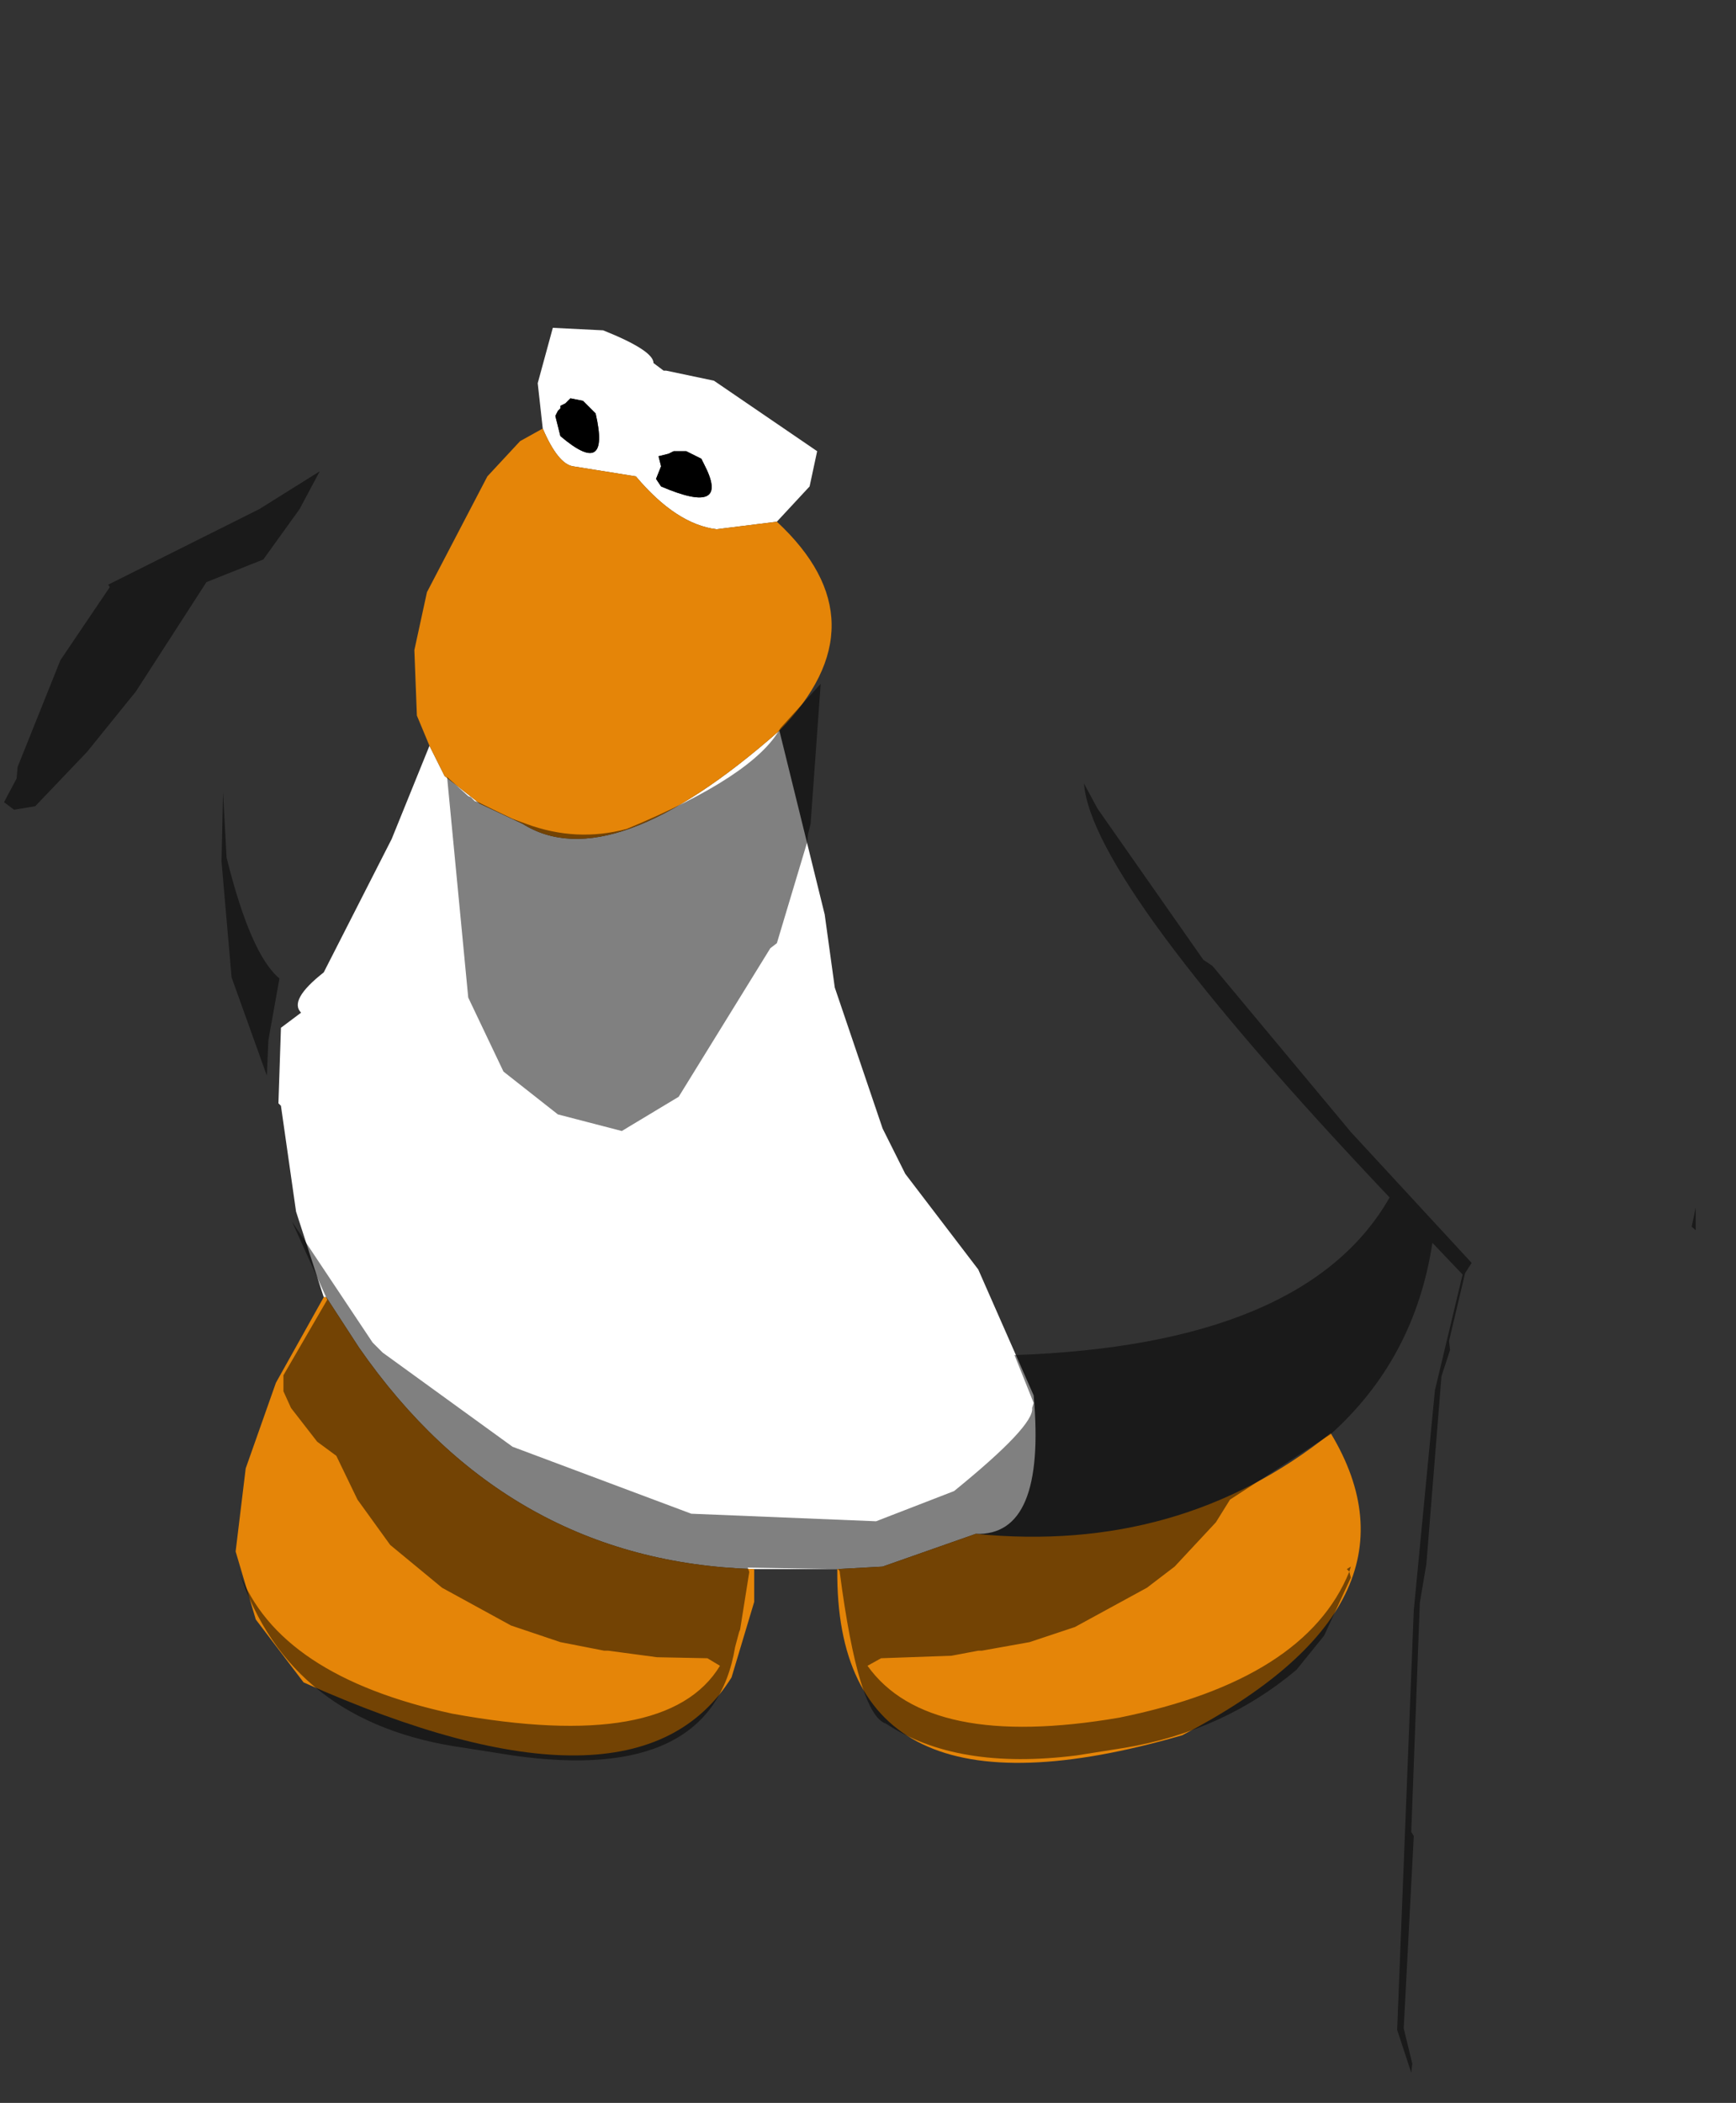 <?xml version="1.0" encoding="UTF-8" standalone="no"?>
<svg xmlns:ffdec="https://www.free-decompiler.com/flash" xmlns:xlink="http://www.w3.org/1999/xlink" ffdec:objectType="shape" height="208.8px" width="172.4px" xmlns="http://www.w3.org/2000/svg">
  <rect width="100%" height="100%" fill="#333333" stroke="none"/>
  <g transform="matrix(1.0, 0.0, 0.0, 1.0, 79.4, 74.3)">
    <path d="M-25.5 -31.75 L-26.0 -36.25 -24.5 -41.75 -19.5 -41.5 Q-14.5 -39.5 -14.5 -38.25 L-13.5 -37.5 -13.25 -37.5 -8.5 -36.5 1.75 -29.5 1.0 -26.0 -2.25 -22.5 -8.25 -21.75 Q-12.25 -22.25 -16.25 -27.0 L-22.5 -28.0 Q-24.0 -28.25 -25.5 -31.75 M-2.0 -1.75 L2.5 16.5 3.5 23.75 8.25 37.75 10.5 42.25 17.75 51.75 23.25 64.25 Q24.5 78.25 17.5 78.0 L8.25 81.25 3.75 81.5 -4.5 81.5 Q-29.0 80.75 -43.75 59.5 L-47.0 54.5 -47.25 54.5 -50.0 46.0 -51.5 35.5 -51.75 35.25 -51.5 27.75 -49.5 26.25 Q-50.75 25.0 -47.25 22.25 L-40.5 9.0 -36.75 -0.25 -35.25 2.75 -31.75 5.5 -27.5 7.5 Q-18.75 13.0 -2.0 -1.75 M-24.25 -33.0 L-23.75 -31.0 Q-18.75 -26.75 -20.25 -33.25 L-21.5 -34.5 -22.75 -34.75 -23.25 -34.25 -23.75 -34.0 -23.75 -33.75 -24.0 -33.5 -24.25 -33.0 M-11.25 -29.5 L-12.5 -29.5 -13.0 -29.25 -14.0 -29.0 -13.75 -28.0 -14.25 -26.75 -13.75 -26.0 Q-6.75 -23.0 -9.5 -28.25 L-9.75 -28.75 -11.25 -29.5" fill="#ffffff" fill-rule="evenodd" stroke="none"/>
    <path d="M-11.25 -29.5 L-9.75 -28.75 -9.5 -28.25 Q-6.75 -23.0 -13.75 -26.0 L-14.25 -26.75 -13.75 -28.0 -14.0 -29.0 -13.0 -29.25 -12.5 -29.5 -11.25 -29.5 M-24.25 -33.0 L-24.0 -33.5 -23.75 -33.75 -23.75 -34.0 -23.25 -34.25 -22.75 -34.75 -21.5 -34.5 -20.25 -33.25 Q-18.75 -26.75 -23.75 -31.0 L-24.25 -33.0" fill="#000000" fill-rule="evenodd" stroke="none"/>
    <path d="M-2.25 -22.5 Q8.5 -12.5 -2.0 -1.75 -18.75 13.0 -27.5 7.5 L-31.75 5.5 -35.25 2.75 -36.75 -0.25 -38.0 -3.25 -38.25 -9.75 -37.0 -15.5 -31.0 -27.0 -27.75 -30.5 -25.5 -31.75 Q-24.0 -28.25 -22.5 -28.0 L-16.25 -27.0 Q-12.25 -22.25 -8.25 -21.75 L-2.25 -22.5 M17.5 78.0 Q37.75 80.0 52.75 68.0 63.0 85.0 38.0 98.0 3.5 108.0 3.75 81.5 L8.25 81.25 17.5 78.0 M-4.5 81.5 L-4.5 84.75 -6.75 92.25 Q-16.25 107.5 -49.25 92.75 L-54.0 86.5 -56.0 79.75 -55.0 71.5 -52.0 63.0 -47.25 54.5 -47.0 54.5 -43.75 59.5 Q-29.0 80.75 -4.5 81.5" fill="#e58508" fill-rule="evenodd" stroke="none"/>
    <path d="M-53.25 -18.75 L-49.65 -23.75 -47.65 -27.5 -53.65 -23.75 -68.65 -16.25 -68.5 -16.0 -73.4 -8.75 -77.65 1.85 -77.75 3.0 -79.0 5.35 -79.4 4.1 -79.15 3.0 Q-74.25 -18.75 -69.15 -23.0 -58.9 -37.65 -36.25 -49.4 -9.4 -80.75 2.35 -72.65 15.0 -64.5 22.6 -53.0 L26.1 -48.4 42.35 -22.75 46.85 -14.0 51.0 -10.5 61.5 1.75 73.6 19.1 87.5 41.35 89.0 45.6 88.6 47.5 89.0 47.85 Q90.25 48.25 93.0 56.5 L92.0 71.35 85.6 92.85 80.25 104.85 67.5 129.0 61.85 134.5 61.5 134.5 60.75 131.5 60.85 130.6 60.0 127.1 61.0 108.0 60.75 107.6 61.6 84.85 62.25 81.0 63.75 62.35 64.6 59.75 64.5 58.85 66.1 52.1 66.75 51.1 54.75 38.1 41.0 21.6 40.1 21.0 29.6 6.0 28.25 3.5 Q29.0 13.35 58.6 44.6 50.25 59.25 21.35 60.25 L23.25 65.0 23.1 65.5 Q23.35 67.25 15.35 73.75 L7.6 76.75 -10.75 76.0 -28.5 69.35 -41.4 60.0 -42.4 59.0 -50.4 47.0 -50.5 46.75 -52.9 38.85 -52.9 32.5 -52.75 29.0 -51.65 22.85 Q-54.5 20.5 -56.9 10.85 L-57.25 4.35 -56.5 -4.65 -53.25 -18.75 M2.1 -6.4 L-1.9 -2.0 Q-4.5 2.75 -17.15 8.0 -22.15 9.35 -27.15 7.5 L-28.5 7.0 Q-30.2 6.2 -31.9 5.35 L-32.25 5.25 -32.65 4.85 -32.9 4.75 -35.0 2.85 -32.9 24.75 -29.4 32.1 -24.0 36.35 -17.65 38.0 -12.0 34.6 -2.9 19.85 -2.25 19.35 0.75 9.35 0.85 8.5 1.1 7.5 2.1 -6.4 M-55.65 81.75 L-55.75 81.5 -55.9 81.25 Q-57.5 74.0 -51.25 62.25 L-51.25 63.85 -50.5 65.5 -47.9 68.85 -46.0 70.25 -43.9 74.6 -40.65 79.1 -35.5 83.35 Q-32.05 85.25 -28.65 87.1 L-23.75 88.75 -19.4 89.6 -19.0 89.6 -14.15 90.25 -9.15 90.35 -7.9 91.1 Q-13.15 99.75 -34.5 95.85 -51.75 92.1 -55.65 81.75 M54.75 81.25 L54.35 81.5 54.6 81.75 Q50.25 92.5 31.75 96.25 12.75 99.5 6.75 91.1 L8.1 90.35 15.1 90.1 17.75 89.6 18.1 89.6 22.85 88.75 27.35 87.25 34.5 83.35 37.25 81.25 41.35 76.85 42.75 74.6 52.75 68.1 54.5 73.35 55.0 77.85 55.0 78.25 54.75 80.5 54.75 81.25" fill="#cecece" fill-opacity="0.0" fill-rule="evenodd" stroke="none"/>
    <path d="M-79.0 5.35 L-77.75 3.0 -77.65 1.85 -73.4 -8.75 -68.5 -16.0 -68.65 -16.25 -53.65 -23.75 -47.65 -27.5 -49.65 -23.75 -53.25 -18.75 -58.9 -16.5 -65.9 -5.65 -70.75 0.35 -75.9 5.75 -78.0 6.1 -79.0 5.35 M-57.25 4.35 L-56.9 10.85 Q-54.5 20.5 -51.65 22.85 L-52.75 29.0 -52.9 32.5 -56.4 22.75 -57.4 11.25 -57.25 4.35 M-50.4 47.0 L-42.4 59.0 -41.4 60.0 -28.5 69.35 -10.75 76.0 7.6 76.75 15.35 73.75 Q23.35 67.25 23.1 65.5 L23.25 65.0 21.35 60.25 Q50.25 59.25 58.6 44.6 29.0 13.35 28.25 3.5 L29.6 6.0 40.1 21.0 41.0 21.6 54.75 38.1 66.75 51.1 66.1 52.1 64.5 58.85 64.6 59.75 63.75 62.35 62.25 81.0 61.6 84.85 60.75 107.6 61.0 108.0 60.0 127.1 60.85 130.6 60.75 131.5 59.35 127.25 61.0 85.6 63.1 63.75 65.85 52.25 62.85 49.1 Q61.1 60.6 52.75 68.1 L42.75 74.6 41.35 76.85 37.25 81.25 34.5 83.35 27.35 87.25 22.85 88.75 18.1 89.6 17.75 89.6 15.1 90.1 8.1 90.35 6.75 91.1 Q12.75 99.5 31.75 96.25 50.25 92.5 54.6 81.75 L54.35 81.5 54.75 81.25 54.6 81.75 54.75 82.35 52.1 88.1 49.35 91.5 Q42.1 97.6 32.25 99.25 L27.5 100.0 Q15.6 101.5 8.6 96.85 5.85 96.0 4.0 81.85 L4.0 81.75 3.85 81.5 -5.15 81.35 -5.0 81.75 -5.0 81.85 -5.9 87.5 -6.0 87.75 -6.4 89.25 Q-8.65 102.85 -28.5 100.0 L-33.25 99.25 Q-50.65 96.85 -55.65 81.75 -51.75 92.1 -34.5 95.85 -13.15 99.75 -7.9 91.1 L-9.15 90.35 -14.15 90.25 -19.0 89.6 -19.4 89.6 -23.75 88.75 -28.65 87.1 Q-32.05 85.25 -35.5 83.35 L-40.65 79.1 -43.9 74.6 -46.0 70.25 -47.9 68.85 -50.5 65.5 -51.25 63.85 -51.25 62.25 -46.9 54.75 -50.4 47.0 M89.0 47.85 L88.6 47.5 89.0 45.6 89.0 47.85 M2.1 -6.4 L1.1 7.5 0.85 8.5 0.75 9.35 -2.25 19.35 -2.9 19.85 -12.0 34.6 -17.65 38.0 -24.0 36.35 -29.4 32.1 -32.9 24.75 -35.0 2.85 -32.9 4.75 -32.65 4.85 -32.25 5.25 -31.9 5.35 Q-30.2 6.2 -28.5 7.0 L-27.15 7.5 Q-22.15 9.35 -17.15 8.0 -4.5 2.75 -1.9 -2.0 L2.1 -6.4" fill="#000000" fill-opacity="0.498" fill-rule="evenodd" stroke="none"/>
  </g>
</svg>
